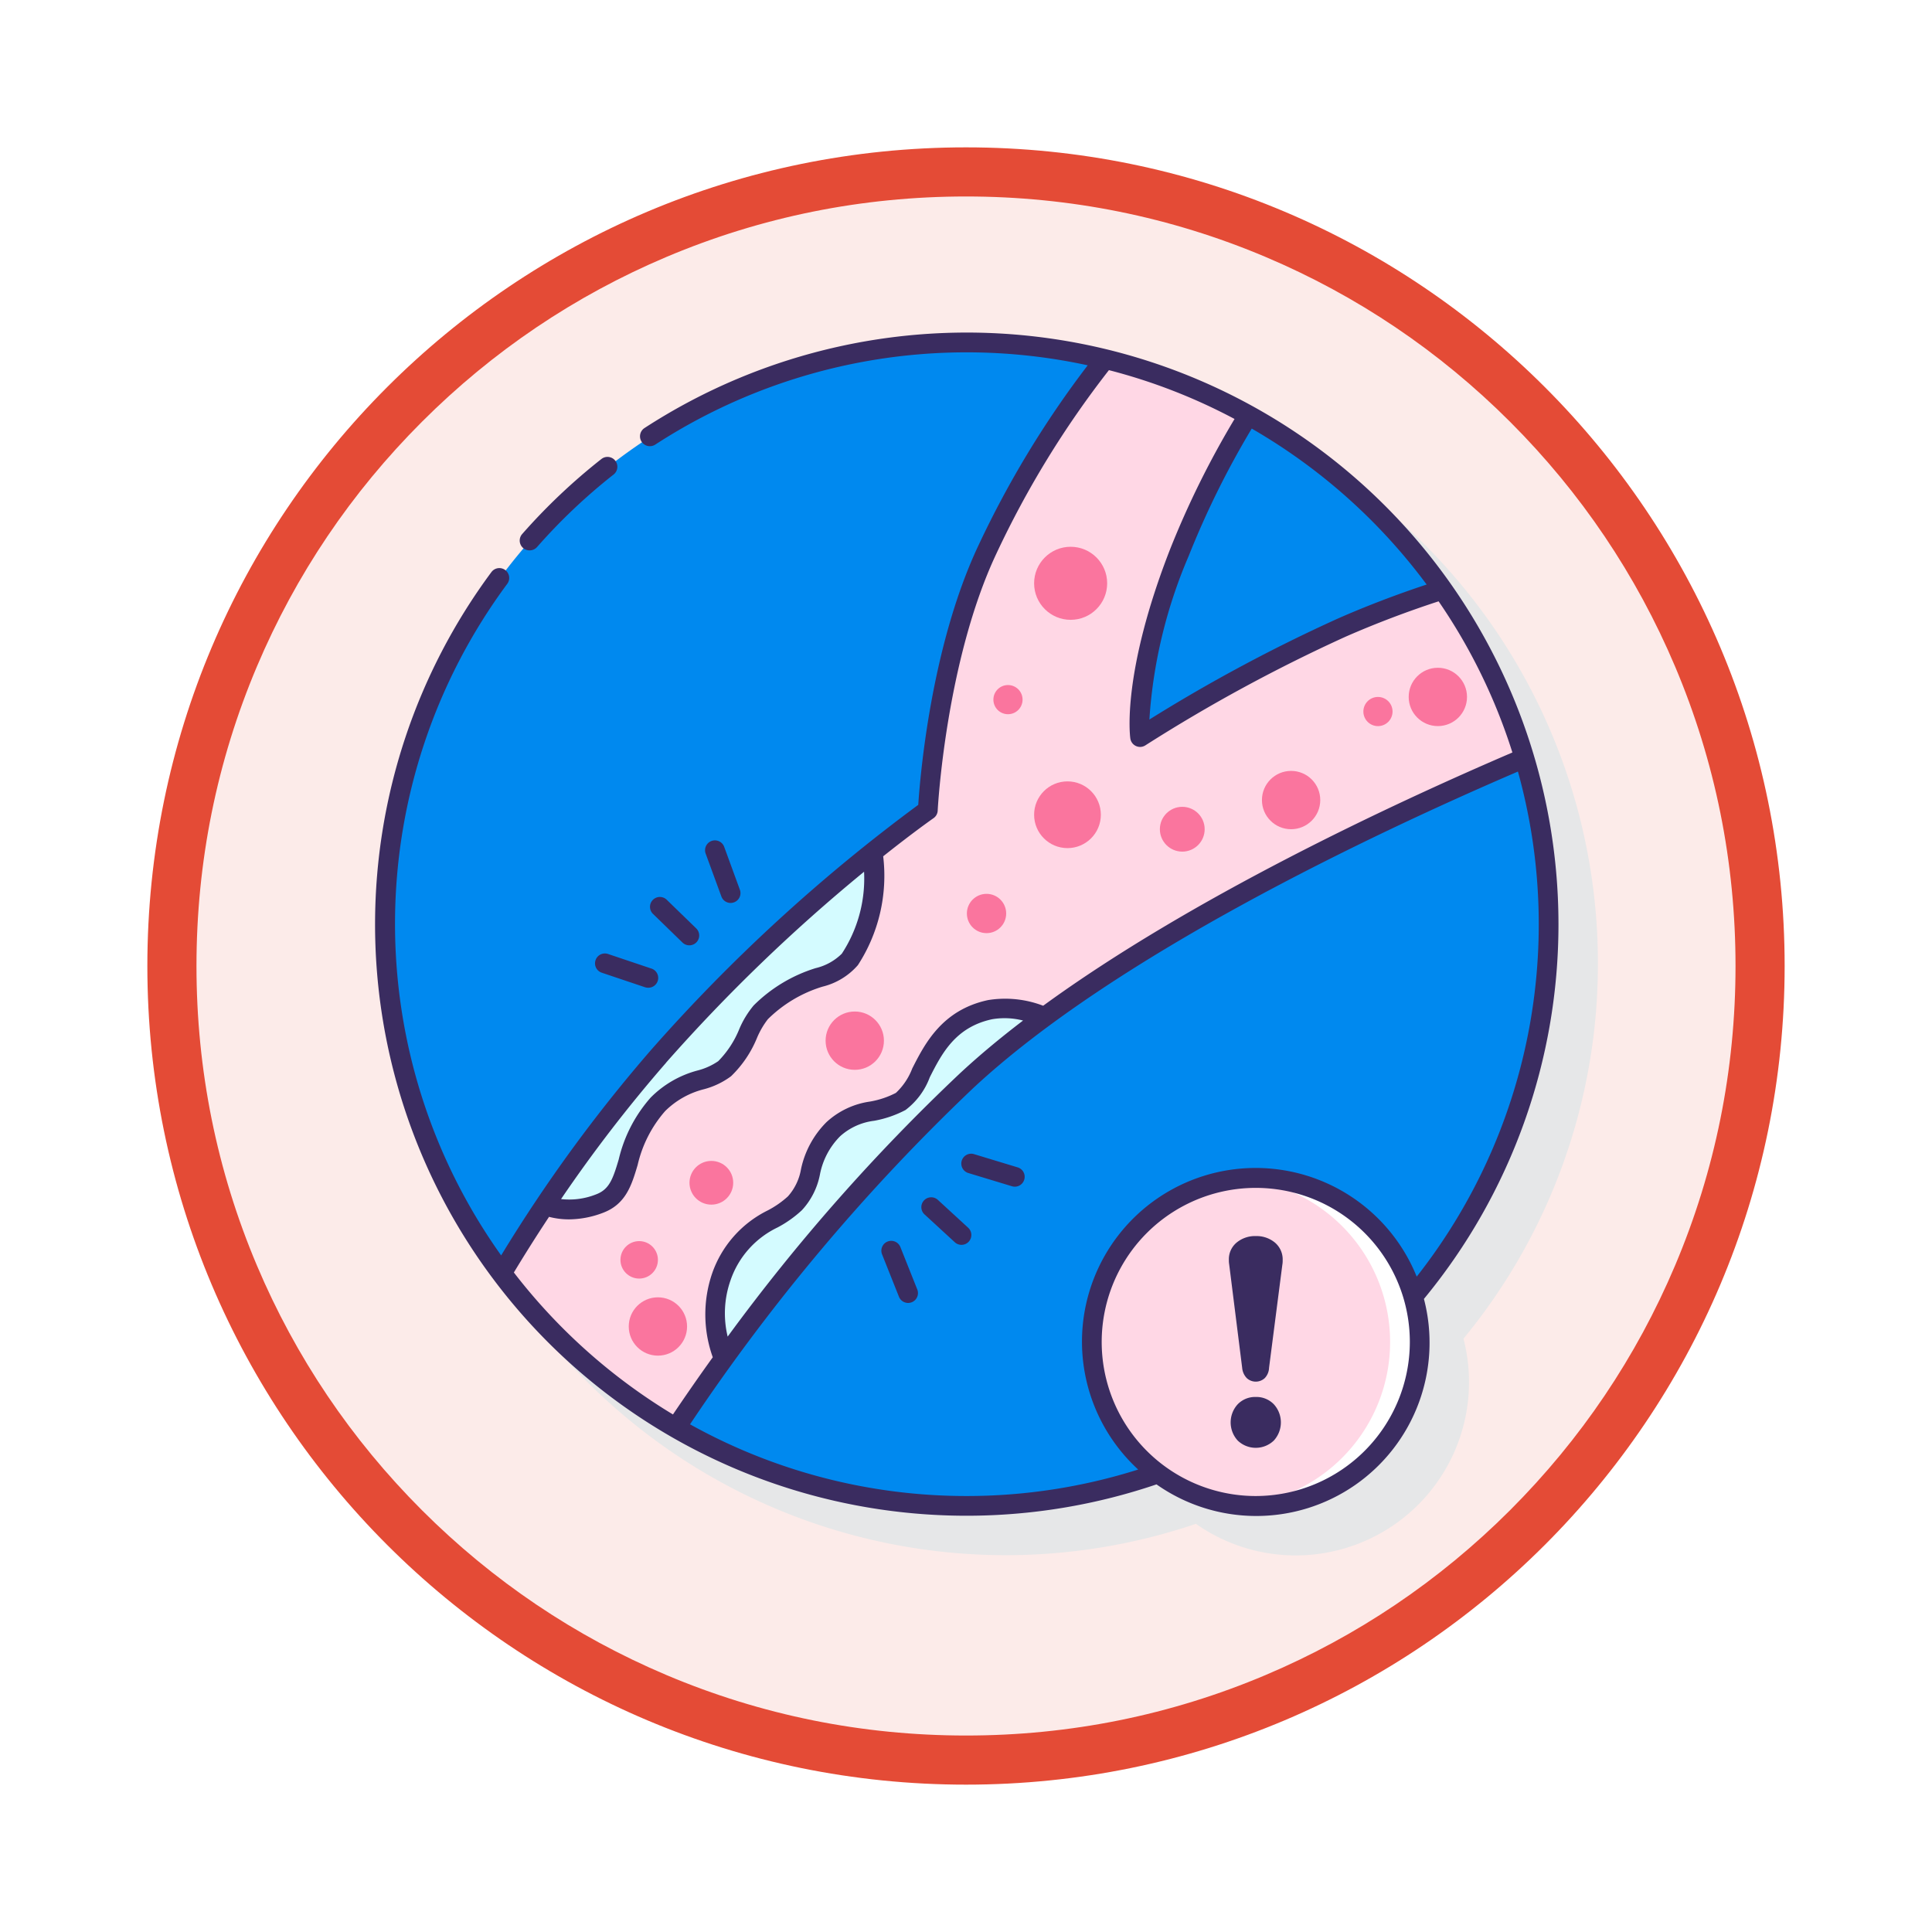 <svg xmlns="http://www.w3.org/2000/svg" xmlns:xlink="http://www.w3.org/1999/xlink" width="118" height="118" viewBox="0 0 118 118">
  <defs>
    <filter id="Trazado_982547" x="0" y="0" width="118" height="118" filterUnits="userSpaceOnUse">
      <feOffset dy="3" input="SourceAlpha"/>
      <feGaussianBlur stdDeviation="3" result="blur"/>
      <feFlood flood-opacity="0.161"/>
      <feComposite operator="in" in2="blur"/>
      <feComposite in="SourceGraphic"/>
    </filter>
  </defs>
  <g id="Grupo_1230990" data-name="Grupo 1230990" transform="translate(-584 -3795.093)">
    <g id="Grupo_1230870" data-name="Grupo 1230870" transform="translate(593 3801.093)">
      <g id="Grupo_1209739" data-name="Grupo 1209739">
        <g id="Grupo_1209277" data-name="Grupo 1209277" transform="translate(0 0)">
          <g id="Grupo_1208028" data-name="Grupo 1208028">
            <g id="Grupo_1177675" data-name="Grupo 1177675">
              <g id="Grupo_1176928" data-name="Grupo 1176928">
                <g id="Grupo_1172322" data-name="Grupo 1172322">
                  <g id="Grupo_1164700" data-name="Grupo 1164700">
                    <g id="Grupo_1160931" data-name="Grupo 1160931">
                      <g id="Grupo_1160749" data-name="Grupo 1160749">
                        <g id="Grupo_1158891" data-name="Grupo 1158891">
                          <g id="Grupo_1157406" data-name="Grupo 1157406">
                            <g id="Grupo_1155793" data-name="Grupo 1155793">
                              <g id="Grupo_1154704" data-name="Grupo 1154704">
                                <g id="Grupo_1150790" data-name="Grupo 1150790">
                                  <g id="Grupo_1154214" data-name="Grupo 1154214">
                                    <g id="Grupo_1152583" data-name="Grupo 1152583">
                                      <g id="Grupo_1146973" data-name="Grupo 1146973">
                                        <g id="Grupo_1146954" data-name="Grupo 1146954">
                                          <g transform="matrix(1, 0, 0, 1, -9, -6)" filter="url(#Trazado_982547)">
                                            <g id="Trazado_982547-2" data-name="Trazado 982547" transform="translate(9 6)" fill="#fcebe9">
                                              <path d="M 50 98.5 C 43.452 98.5 37.1 97.218 31.122 94.689 C 25.347 92.246 20.16 88.749 15.705 84.294 C 11.251 79.84 7.753 74.653 5.311 68.878 C 2.782 62.899 1.5 56.548 1.5 50 C 1.5 43.452 2.782 37.1 5.311 31.122 C 7.753 25.347 11.251 20.16 15.705 15.705 C 20.16 11.251 25.347 7.753 31.122 5.311 C 37.1 2.782 43.452 1.5 50 1.5 C 56.548 1.5 62.9 2.782 68.878 5.311 C 74.653 7.753 79.84 11.251 84.295 15.705 C 88.749 20.16 92.246 25.347 94.689 31.122 C 97.218 37.1 98.5 43.452 98.5 50 C 98.5 56.548 97.218 62.899 94.689 68.878 C 92.246 74.653 88.749 79.84 84.295 84.294 C 79.84 88.749 74.653 92.246 68.878 94.689 C 62.9 97.218 56.548 98.5 50 98.5 Z" stroke="none"/>
                                              <path d="M 50 3 C 43.654 3 37.499 4.242 31.706 6.692 C 26.11 9.059 21.083 12.449 16.766 16.766 C 12.449 21.083 9.059 26.11 6.692 31.706 C 4.242 37.499 3 43.654 3 50 C 3 56.346 4.242 62.501 6.692 68.293 C 9.059 73.89 12.449 78.916 16.766 83.234 C 21.083 87.551 26.11 90.94 31.706 93.307 C 37.499 95.757 43.654 97 50 97 C 56.346 97 62.501 95.757 68.294 93.307 C 73.89 90.94 78.917 87.551 83.234 83.234 C 87.551 78.916 90.941 73.89 93.308 68.293 C 95.758 62.501 97 56.346 97 50 C 97 43.654 95.758 37.499 93.308 31.706 C 90.941 26.11 87.551 21.083 83.234 16.766 C 78.917 12.449 73.89 9.059 68.294 6.692 C 62.501 4.242 56.346 3 50 3 M 50 -7.62939453125e-06 C 77.614 -7.62939453125e-06 100 22.386 100 50 C 100 77.614 77.614 100 50 100 C 22.386 100 1.52587890625e-05 77.614 1.52587890625e-05 50 C 1.52587890625e-05 22.386 22.386 -7.62939453125e-06 50 -7.62939453125e-06 Z" stroke="none" fill="#e44b36"/>
                                            </g>
                                          </g>
                                        </g>
                                      </g>
                                    </g>
                                  </g>
                                </g>
                              </g>
                            </g>
                          </g>
                        </g>
                      </g>
                    </g>
                  </g>
                </g>
              </g>
            </g>
          </g>
        </g>
      </g>
    </g>
    <g id="cholesterol_2689874" transform="translate(604.922 3813.405)">
      <path id="Trazado_1179724" data-name="Trazado 1179724" d="M78.264,42.132A36.163,36.163,0,1,0,53.713,76.349,10.585,10.585,0,0,0,70.053,65.04,35.968,35.968,0,0,0,78.264,42.132Z" transform="translate(-1.591 -1.591)" fill="#e6e7e8"/>
      <g id="Grupo_1230989" data-name="Grupo 1230989" transform="translate(2 2)">
        <g id="Grupo_1230986" data-name="Grupo 1230986" transform="translate(0.602 0.602)">
          <path id="Trazado_1179725" data-name="Trazado 1179725" d="M46.162,64.048A10.008,10.008,0,0,1,65.8,61.3,35.512,35.512,0,1,0,50.219,72.082,9.986,9.986,0,0,1,46.162,64.048Z" transform="translate(-3 -3)" fill="#0089ef"/>
          <path id="Trazado_1179726" data-name="Trazado 1179726" d="M72.292,18.769a61.752,61.752,0,0,0-6.158,2.32,98.736,98.736,0,0,0-12.322,6.688s-.546-3.737,2.4-11.278A55.171,55.171,0,0,1,60.42,8.1,35.29,35.29,0,0,0,51.676,4.69,58.6,58.6,0,0,0,44.49,16.314c-3.184,6.746-3.641,15.922-3.641,15.922A101.177,101.177,0,0,0,24.411,47.264,91.972,91.972,0,0,0,14.825,60.54a35.7,35.7,0,0,0,10.632,9.42A122.6,122.6,0,0,1,43.191,48.793c8.852-8.256,24.8-15.771,34.1-19.735a35.368,35.368,0,0,0-4.994-10.289Z" transform="translate(-7.704 -3.672)" fill="#ffd7e5"/>
          <path id="Trazado_1179727" data-name="Trazado 1179727" d="M51.8,74.987a54.1,54.1,0,0,1,4.8-3.939,6.224,6.224,0,0,0-3.337-.425c-3.9.835-4.038,4.8-5.464,5.6s-2.83.427-4.118,1.7c-1.723,1.7-1.077,3.257-2.342,4.522s-3.257,1.265-4.495,4.495a7.482,7.482,0,0,0,.139,5.021A118.523,118.523,0,0,1,51.8,74.987Z" transform="translate(-16.313 -29.867)" fill="#d4fbff"/>
          <path id="Trazado_1179728" data-name="Trazado 1179728" d="M26.153,67.139a88.873,88.873,0,0,0-6.951,9.11,4.675,4.675,0,0,0,3.335-.107c2.153-.808,1.212-3.522,3.568-6.06,1.4-1.507,3.14-1.385,4.076-2.177,1.129-.954,1.531-2.752,2.207-3.445,2.237-2.293,4.553-1.985,5.437-3.23a9.808,9.808,0,0,0,1.416-6.578A104.668,104.668,0,0,0,26.153,67.139Z" transform="translate(-9.445 -23.547)" fill="#d4fbff"/>
          <g id="Grupo_1230985" data-name="Grupo 1230985" transform="translate(14.371 12.481)">
            <circle id="Elipse_12865" data-name="Elipse 12865" cx="1.2" cy="1.2" r="1.2" transform="translate(21.159 21.198)" fill="#fa759e"/>
            <circle id="Elipse_12866" data-name="Elipse 12866" cx="1.781" cy="1.781" r="1.781" transform="translate(12.53 28.385)" fill="#fa759e"/>
            <circle id="Elipse_12867" data-name="Elipse 12867" cx="1.335" cy="1.335" r="1.335" transform="translate(4.217 37.51)" fill="#fa759e"/>
            <circle id="Elipse_12868" data-name="Elipse 12868" cx="1.781" cy="1.781" r="1.781" transform="translate(0.507 45.841)" fill="#fa759e"/>
            <circle id="Elipse_12869" data-name="Elipse 12869" cx="1.144" cy="1.144" r="1.144" transform="translate(0 42.408)" fill="#fa759e"/>
            <circle id="Elipse_12870" data-name="Elipse 12870" cx="2.038" cy="2.038" r="2.038" transform="translate(25.265 14.329)" fill="#fa759e"/>
            <circle id="Elipse_12871" data-name="Elipse 12871" cx="1.368" cy="1.368" r="1.368" transform="translate(32.946 15.883)" fill="#fa759e"/>
            <circle id="Elipse_12872" data-name="Elipse 12872" cx="0.891" cy="0.891" r="0.891" transform="translate(22.778 8.445)" fill="#fa759e"/>
            <circle id="Elipse_12873" data-name="Elipse 12873" cx="0.891" cy="0.891" r="0.891" transform="translate(45.375 9.172)" fill="#fa759e"/>
            <circle id="Elipse_12874" data-name="Elipse 12874" cx="1.781" cy="1.781" r="1.781" transform="translate(39.18 13.689)" fill="#fa759e"/>
            <circle id="Elipse_12875" data-name="Elipse 12875" cx="2.231" cy="2.231" r="2.231" transform="translate(25.265)" fill="#fa759e"/>
            <circle id="Elipse_12876" data-name="Elipse 12876" cx="1.781" cy="1.781" r="1.781" transform="translate(48.143 7.39)" fill="#fa759e"/>
          </g>
        </g>
        <g id="Grupo_1230988" data-name="Grupo 1230988">
          <circle id="Elipse_12877" data-name="Elipse 12877" cx="10.012" cy="10.012" r="10.012" transform="translate(43.764 51.638)" fill="#ffd7e5"/>
          <path id="Trazado_1179729" data-name="Trazado 1179729" d="M90.7,87.749c-.3,0-.605.019-.9.046a10.007,10.007,0,0,1,0,19.933c.3.026.6.046.9.046a10.012,10.012,0,0,0,0-20.024Z" transform="translate(-36.927 -36.111)" fill="#fff"/>
          <g id="Grupo_1230987" data-name="Grupo 1230987">
            <path id="Trazado_1179730" data-name="Trazado 1179730" d="M58.39,89.862a.6.6,0,0,0-.814.888l1.849,1.7a.6.6,0,0,0,.814-.888Z" transform="translate(-24.03 -36.889)" fill="#3a2c60"/>
            <path id="Trazado_1179731" data-name="Trazado 1179731" d="M54.487,94.5a.6.6,0,1,0-1.118.448L54.4,97.536a.6.6,0,1,0,1.118-.448Z" transform="translate(-22.417 -38.647)" fill="#3a2c60"/>
            <path id="Trazado_1179732" data-name="Trazado 1179732" d="M64.876,86.116l-2.664-.808a.6.6,0,1,0-.35,1.153l2.664.808a.6.6,0,0,0,.751-.4A.6.6,0,0,0,64.876,86.116Z" transform="translate(-25.643 -35.129)" fill="#3a2c60"/>
            <path id="Trazado_1179733" data-name="Trazado 1179733" d="M31.846,62.026a.6.6,0,0,0,.839-.864l-1.8-1.749a.6.6,0,1,0-.839.864Z" transform="translate(-13.085 -24.771)" fill="#3a2c60"/>
            <path id="Trazado_1179734" data-name="Trazado 1179734" d="M37.005,57.327a.6.6,0,0,0,.207-.037.6.6,0,0,0,.358-.773L36.613,53.9a.6.6,0,0,0-1.131.415l.958,2.613A.6.6,0,0,0,37.005,57.327Z" transform="translate(-15.304 -22.49)" fill="#3a2c60"/>
            <path id="Trazado_1179735" data-name="Trazado 1179735" d="M24.317,65.386a.6.6,0,0,0,.379.763l2.638.887a.611.611,0,0,0,.192.031.6.6,0,0,0,.192-1.174l-2.638-.887A.6.6,0,0,0,24.317,65.386Z" transform="translate(-10.865 -27.052)" fill="#3a2c60"/>
            <path id="Trazado_1179736" data-name="Trazado 1179736" d="M17.251,20.317a.6.6,0,0,0,.453-.2,35.149,35.149,0,0,1,4.677-4.432.6.6,0,0,0-.744-.947A36.463,36.463,0,0,0,16.8,19.318a.6.6,0,0,0,.452,1Z" transform="translate(-7.827 -7.015)" fill="#3a2c60"/>
            <path id="Trazado_1179737" data-name="Trazado 1179737" d="M74.264,38.132a36.138,36.138,0,0,0-55.823-30.3A.6.6,0,0,0,19.1,8.842,34.906,34.906,0,0,1,45.512,4a60.124,60.124,0,0,0-6.669,10.991c-2.916,6.179-3.573,14.2-3.681,15.855A103.926,103.926,0,0,0,18.856,45.8,92.555,92.555,0,0,0,9.687,58.364a34.877,34.877,0,0,1,.373-41.018.6.6,0,0,0-.968-.717,36.121,36.121,0,0,0,40.621,55.72A10.584,10.584,0,0,0,66.047,61.021,35.942,35.942,0,0,0,74.264,38.132ZM66.212,17.389c-1.849.614-3.67,1.308-5.422,2.078a98.637,98.637,0,0,0-11.512,6.168,30.247,30.247,0,0,1,2.4-9.987A53.778,53.778,0,0,1,55.53,7.865a35.183,35.183,0,0,1,10.682,9.523Zm-46.45,29.2A104.092,104.092,0,0,1,31.852,34.931a8.358,8.358,0,0,1-1.36,5.006,3.368,3.368,0,0,1-1.6.882,9.207,9.207,0,0,0-3.781,2.276,5.7,5.7,0,0,0-.885,1.457,5.965,5.965,0,0,1-1.28,1.948,3.969,3.969,0,0,1-1.256.568,6.3,6.3,0,0,0-2.873,1.658A8.7,8.7,0,0,0,16.868,52.5c-.356,1.2-.579,1.835-1.386,2.137a4.432,4.432,0,0,1-2.137.286,88.048,88.048,0,0,1,6.418-8.329Zm-9.3,12.82c.608-1.009,1.326-2.156,2.15-3.4a4.846,4.846,0,0,0,1.21.154,5.92,5.92,0,0,0,2.083-.4c1.4-.527,1.751-1.69,2.118-2.921a7.566,7.566,0,0,1,1.68-3.293,5.143,5.143,0,0,1,2.373-1.336,4.826,4.826,0,0,0,1.651-.791,6.861,6.861,0,0,0,1.585-2.341,5.072,5.072,0,0,1,.665-1.144,8.081,8.081,0,0,1,3.336-1.987,4.17,4.17,0,0,0,2.162-1.315,10.015,10.015,0,0,0,1.545-6.647c1.869-1.487,3.041-2.306,3.072-2.327a.6.6,0,0,0,.258-.465c0-.09.487-9.132,3.584-15.695A58.5,58.5,0,0,1,46.807,4.295a34.68,34.68,0,0,1,7.673,2.983,54.94,54.94,0,0,0-3.926,7.93c-2.974,7.6-2.462,11.426-2.439,11.584a.6.6,0,0,0,.348.462.593.593,0,0,0,.248.054.6.6,0,0,0,.329-.1A98.878,98.878,0,0,1,61.275,20.57c1.828-.8,3.734-1.525,5.668-2.155a34.813,34.813,0,0,1,4.507,9.232c-7.481,3.211-19.669,8.919-28.659,15.468a6.5,6.5,0,0,0-3.364-.345c-2.814.6-3.865,2.668-4.632,4.176a3.984,3.984,0,0,1-1,1.493,5.471,5.471,0,0,1-1.588.53,4.935,4.935,0,0,0-2.656,1.261A5.727,5.727,0,0,0,28,53.1a3.339,3.339,0,0,1-.795,1.655,5.8,5.8,0,0,1-1.242.864,6.755,6.755,0,0,0-3.389,3.841,7.748,7.748,0,0,0,.038,5.125c-.893,1.24-1.7,2.411-2.432,3.493a35.235,35.235,0,0,1-9.715-8.669Zm13.061,3.921a6.065,6.065,0,0,1,.172-3.441,5.579,5.579,0,0,1,2.869-3.23,6.9,6.9,0,0,0,1.489-1.054,4.443,4.443,0,0,0,1.105-2.188,4.508,4.508,0,0,1,1.233-2.331,3.782,3.782,0,0,1,2.073-.944,6.62,6.62,0,0,0,1.919-.658,4.442,4.442,0,0,0,1.483-2c.73-1.436,1.557-3.063,3.81-3.545a4.534,4.534,0,0,1,1.887.08c-1.4,1.068-2.707,2.155-3.887,3.255a117.723,117.723,0,0,0-14.155,16.05ZM38.132,73.06a34.7,34.7,0,0,1-16.909-4.38A120.954,120.954,0,0,1,38.5,48.163c8.659-8.076,24.306-15.489,33.288-19.351A34.8,34.8,0,0,1,65.605,59.66,10.607,10.607,0,1,0,48.594,71.442,34.736,34.736,0,0,1,38.132,73.06Zm17.645,0a9.41,9.41,0,1,1,9.409-9.41A9.421,9.421,0,0,1,55.777,73.06Z" transform="translate(-2 -2)" fill="#3a2c60"/>
            <path id="Trazado_1179738" data-name="Trazado 1179738" d="M90.214,93.635a1.757,1.757,0,0,0-1.174.4,1.324,1.324,0,0,0-.47,1.067,1.365,1.365,0,0,0,.018.253l.794,6.323a1.031,1.031,0,0,0,.281.632.809.809,0,0,0,1.1,0,.961.961,0,0,0,.262-.632l.813-6.305a1.317,1.317,0,0,0,.018-.253,1.347,1.347,0,0,0-.47-1.085A1.756,1.756,0,0,0,90.214,93.635Z" transform="translate(-36.437 -38.452)" fill="#3a2c60"/>
            <path id="Trazado_1179739" data-name="Trazado 1179739" d="M90.285,109.954a1.476,1.476,0,0,0-1.1.443,1.639,1.639,0,0,0,0,2.222,1.593,1.593,0,0,0,2.2,0,1.64,1.64,0,0,0,0-2.222A1.478,1.478,0,0,0,90.285,109.954Z" transform="translate(-36.509 -44.944)" fill="#3a2c60"/>
          </g>
        </g>
      </g>
    </g>
  </g>
</svg>
